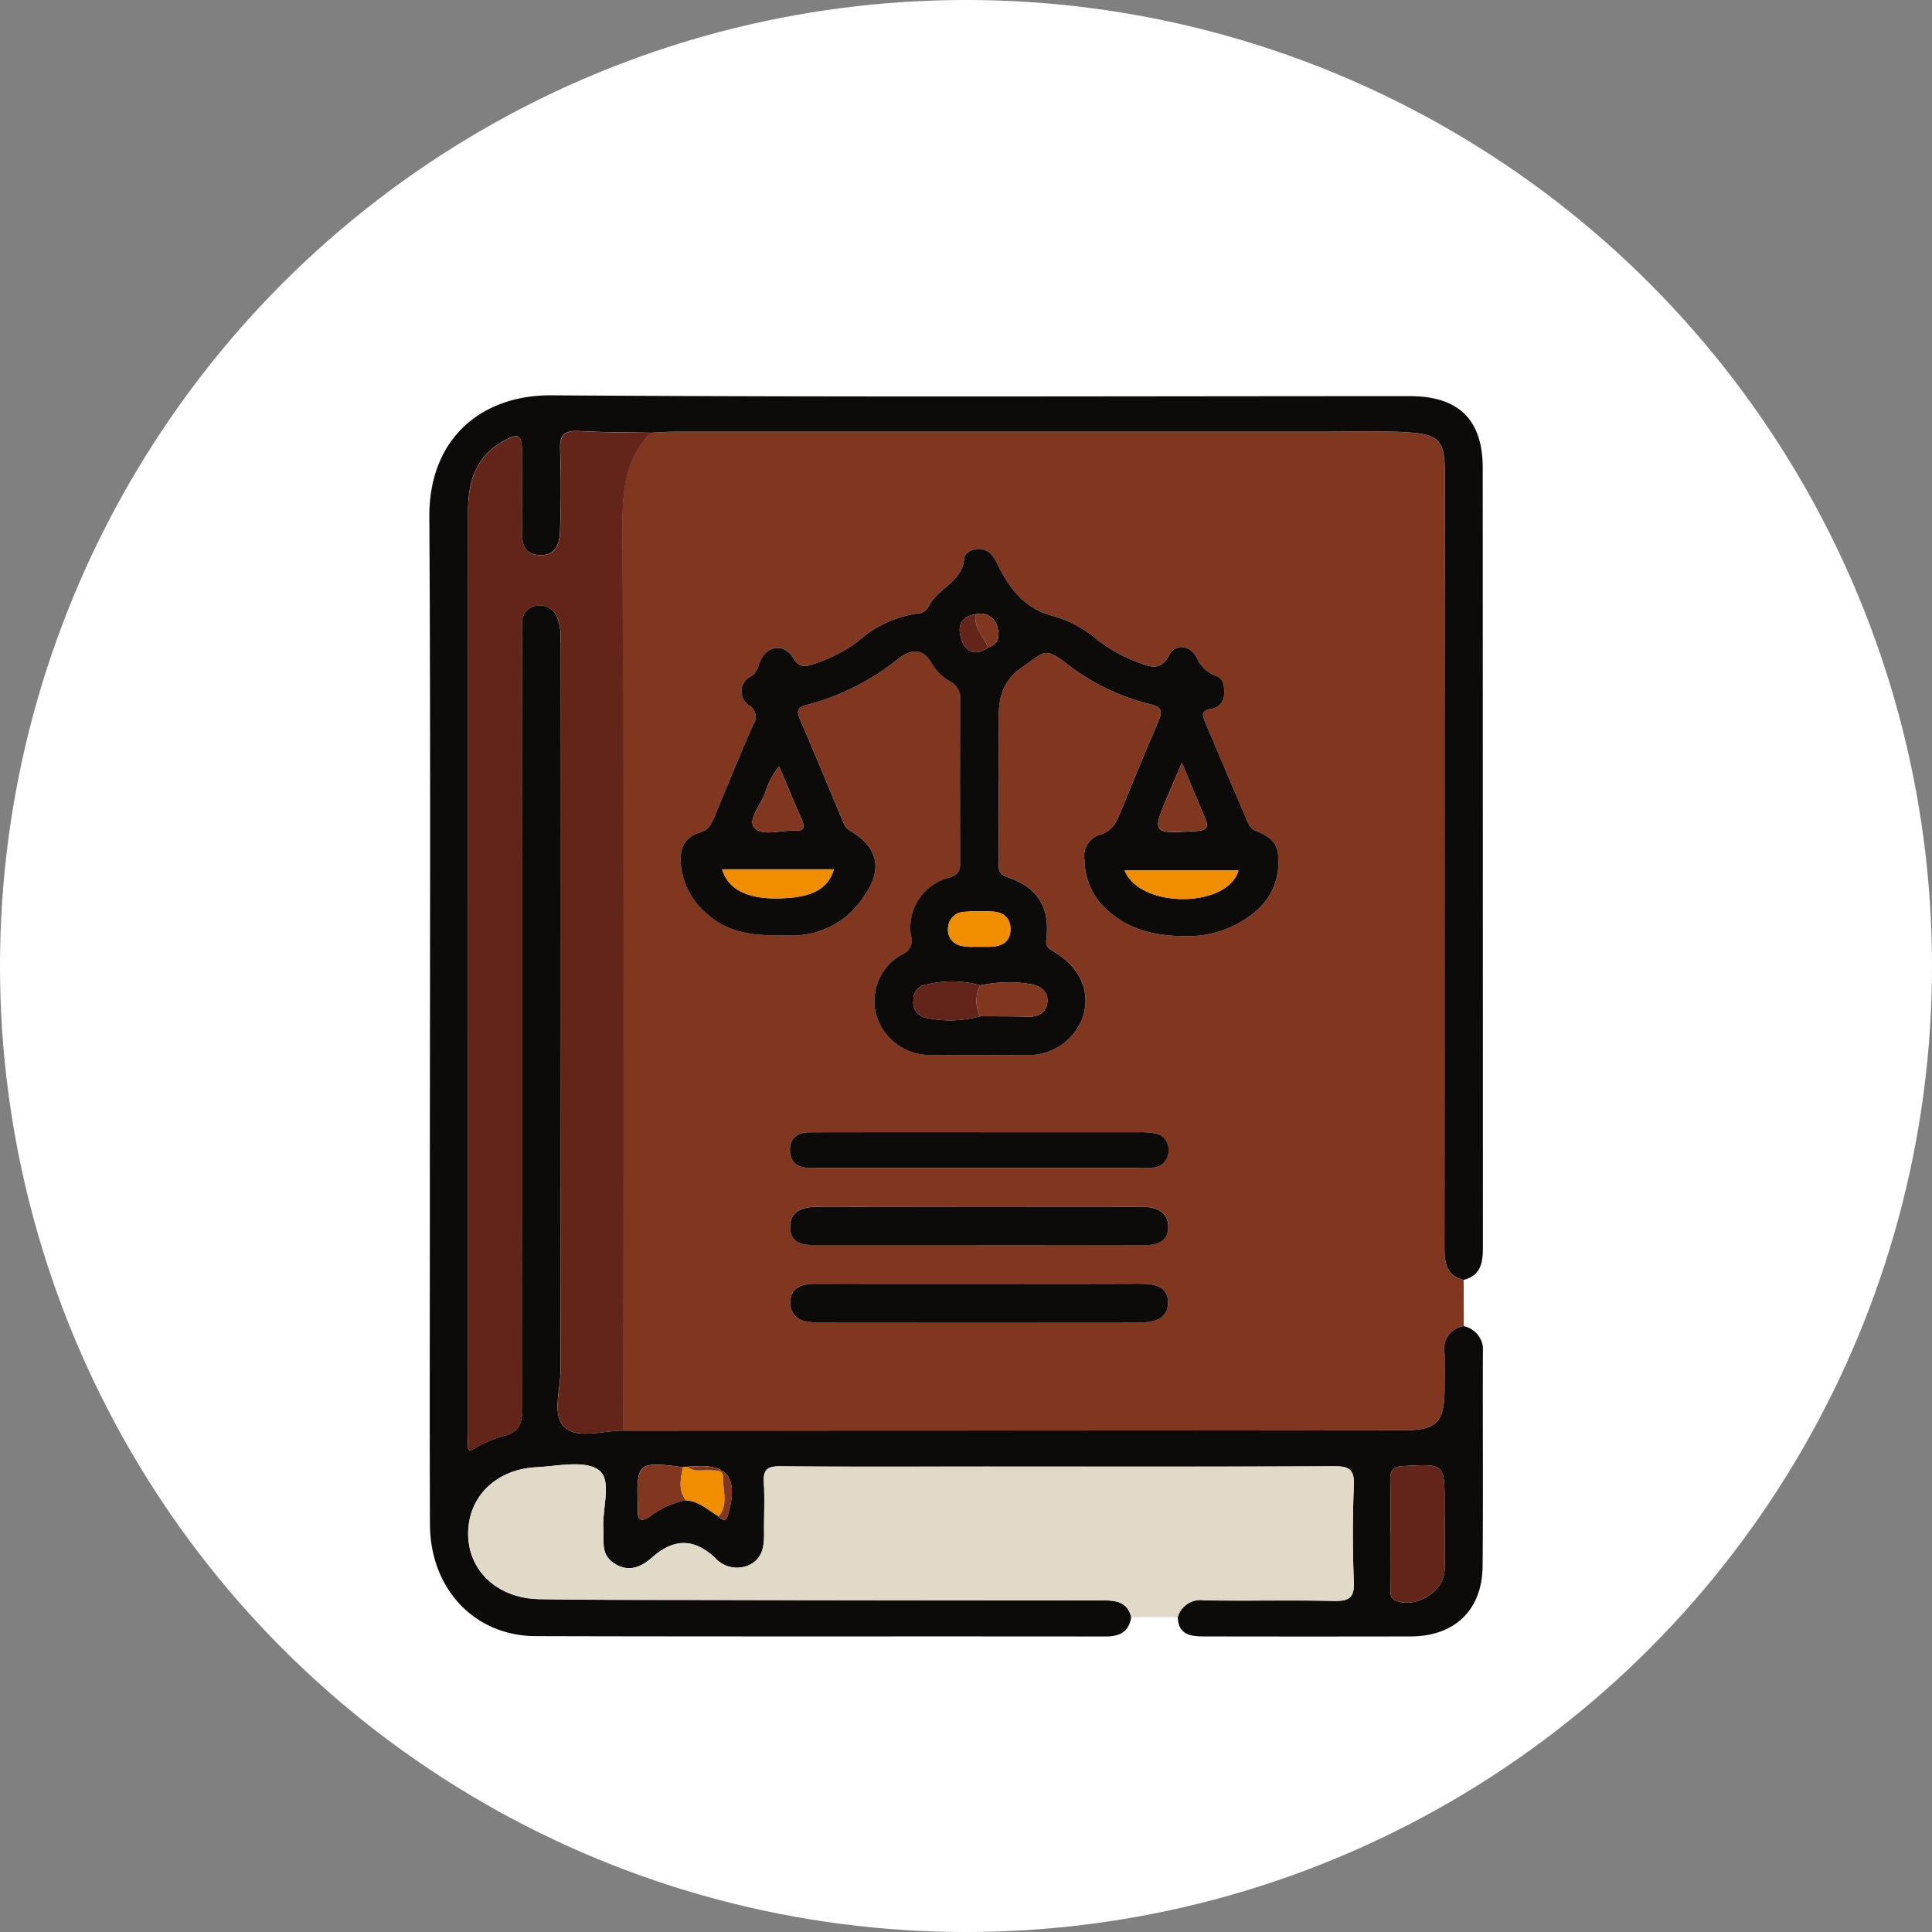 <svg xmlns="http://www.w3.org/2000/svg" xmlns:xlink="http://www.w3.org/1999/xlink" width="189" height="189" viewBox="0 0 189 189">
  <rect x="0" y="0" width="189" height="189" fill="#808080" stroke="none"/>
  <defs>
    <clipPath id="clip-path">
      <rect id="Rectángulo_347539" data-name="Rectángulo 347539" width="103.067" height="121.431" fill="none"/>
    </clipPath>
  </defs>
  <g id="Grupo_1017324" data-name="Grupo 1017324" transform="translate(-750 -911)">
    <g id="Grupo_161158" data-name="Grupo 161158" transform="translate(750 911)">
      <circle id="Elipse_1142" data-name="Elipse 1142" cx="94.5" cy="94.5" r="94.5" fill="#fff"/>
    </g>
    <g id="Grupo_1017334" data-name="Grupo 1017334" transform="translate(843 673)">
      <g id="Grupo_1017333" data-name="Grupo 1017333" transform="translate(-51 276.673)" clip-path="url(#clip-path)">
        <path id="Trazado_608864" data-name="Trazado 608864" d="M73.211,119.524c.078,1.846,1.4,1.891,2.746,1.891q10.024,0,20.049,0c4.3-.008,6.994-2.588,7.031-6.88.06-6.935,0-13.87.027-20.806A2.385,2.385,0,0,0,101.2,91.06q-.006-2.262-.011-4.525c1.721-.446,1.883-1.741,1.882-3.239q-.028-38.095-.017-76.189c0-4.732-2.354-7.027-7.137-7.027C67.927.079,39.942.19,11.958,0,5.119-.046-.045,4.2,0,11.912.137,35.033.049,58.155.049,81.277c0,9.729-.028,19.458.011,29.187.025,6.293,4.347,10.915,10.346,10.931,18.572.051,37.145.011,55.717.035,1.4,0,2.312-.445,2.542-1.9l4.546,0" transform="translate(0 0)" fill="#f7f9fa"/>
        <path id="Trazado_608865" data-name="Trazado 608865" d="M132.092,92.3q.006,2.262.012,4.525a2.209,2.209,0,0,0-1.885,2.61c.042,1.135.009,2.272.008,3.408,0,3.385-.7,4.168-4.065,4.171q-38.148.039-76.3.032-.012-44.1-.068-88.195c-.01-3.5.125-6.777,2.755-9.42.818-.036,1.636-.1,2.454-.1q31.437-.009,62.875,0c2.651,0,5.306-.087,7.953.02,4.018.163,4.426.727,4.418,4.351-.052,25.126-.022,50.252-.042,75.378,0,1.5.133,2.8,1.879,3.228M86.607,43.59c0-1.453-.011-2.907,0-4.36.024-2.57-.415-5.061,2.409-6.952,2-1.339,2-1.916,4.011-.431a21.771,21.771,0,0,0,8.415,4.141c1.176.249,1.178.777.763,1.73-1.232,2.832-2.386,5.7-3.574,8.55-.455,1.092-.8,2.148-2.245,2.521A2.2,2.2,0,0,0,95,51.253a6.711,6.711,0,0,0,1.649,4.318C99,58.046,101.842,58.7,105.2,58.676a10.256,10.256,0,0,0,6.7-2.568,6.2,6.2,0,0,0,2.056-5.09c0-1.721-1.151-2.206-2.409-2.744-.289-.124-.5-.554-.638-.887q-2.058-4.779-4.074-9.574c-.281-.666-.522-1.245.64-1.378a1.454,1.454,0,0,0,1.183-1.52c.032-.738-.053-1.476-.843-1.726a3.326,3.326,0,0,1-1.878-1.85c-.642-1.1-2.036-1.344-2.631-.191-.9,1.742-2.033,1.1-3.138.714a14.789,14.789,0,0,1-4.1-2.333,11.025,11.025,0,0,0-4.141-2.185c-2.684-.651-4.272-2.646-5.414-5.016-.351-.727-.737-1.354-1.553-1.511-.761-.146-1.662.256-1.713.857-.182,2.128-2.118,2.8-3.159,4.186-.359.48-.5,1.159-1.307,1.226a11.129,11.129,0,0,0-5.92,2.729,14.7,14.7,0,0,1-4.353,2.233c-.847.291-1.387.4-1.991-.588-.926-1.516-2.663-1.221-3.3.461-.2.523-.259.965-.844,1.334a1.627,1.627,0,0,0-.176,2.839,1.293,1.293,0,0,1,.41,1.859c-1.309,3.006-2.555,6.04-3.812,9.068-.272.656-.548,1.252-1.327,1.475-1.739.5-2.132,1.8-1.926,3.409a7.219,7.219,0,0,0,2.607,4.645c2.484,2.195,5.4,2.052,8.382,2.05a8.262,8.262,0,0,0,6.947-3.911c1.846-2.6,1.271-4.769-1.393-6.321a1.536,1.536,0,0,1-.679-.839c-1.4-3.377-2.812-6.751-4.252-10.112-.325-.758-.219-1.154.634-1.354A24.029,24.029,0,0,0,76.848,31.5c1.178-.9,2.369-1.095,3.276.577a5,5,0,0,0,1.752,1.691,1.729,1.729,0,0,1,.971,1.653q-.038,8.056,0,16.114c0,.8-.2,1.142-1.072,1.412a5.051,5.051,0,0,0-3.752,5.61,1.459,1.459,0,0,1-.853,1.9A5.22,5.22,0,0,0,74.6,66.259,5.487,5.487,0,0,0,79.932,70.3c3.1.028,6.192.015,9.289,0a5.657,5.657,0,0,0,5.611-3.654c.791-2.536-.15-4.789-2.751-6.425-.5-.314-.9-.444-.806-1.234.37-3.1-.817-5.083-3.773-6.073-.984-.329-.886-.888-.888-1.556-.01-2.591,0-5.182,0-7.772M84.566,88.9c5.366,0,10.731-.01,16.1.007,1.331,0,2.562-.278,2.528-1.839-.033-1.478-1.233-1.926-2.559-1.926q-15.907-.009-31.815.009c-1.346,0-2.662.366-2.609,2.046.052,1.641,1.387,1.7,2.64,1.7H84.566m.19,3.782c-5.3,0-10.6.01-15.9-.007-1.394,0-2.695.255-2.631,1.94.056,1.49,1.259,1.843,2.593,1.842q15.8-.015,31.606,0c1.388,0,2.723-.338,2.748-1.913.025-1.627-1.321-1.877-2.71-1.87-5.236.025-10.472.01-15.708.01m-.014-14.826q-4.161,0-8.322,0c-2.774,0-5.548,0-8.321.011-1.2.005-1.955.561-1.91,1.82.041,1.152.783,1.645,1.887,1.657q.567.006,1.135.005,15.509,0,31.017,0c.5,0,1.012.016,1.512-.033a1.6,1.6,0,0,0,1.478-1.681,1.566,1.566,0,0,0-1.277-1.657,7.256,7.256,0,0,0-1.69-.117q-7.754-.011-15.508,0" transform="translate(-30.908 -5.766)" fill="#813620"/>
        <path id="Trazado_608866" data-name="Trazado 608866" d="M18.96,101.282q38.148-.011,76.295-.032c3.365,0,4.062-.786,4.065-4.171,0-1.136.034-2.273-.008-3.408a2.209,2.209,0,0,1,1.885-2.61,2.384,2.384,0,0,1,1.868,2.665c-.024,6.935.033,13.871-.027,20.806-.037,4.292-2.734,6.872-7.031,6.88q-10.024.019-20.049,0c-1.349,0-2.668-.044-2.746-1.891a2.306,2.306,0,0,1,2.606-1.64c4.229.062,8.462-.033,12.69.054,1.439.03,2-.29,1.932-1.856-.128-3.152-.129-6.317,0-9.468.064-1.567-.5-1.855-1.93-1.848-11.364.054-22.73.03-34.095.03-6.693,0-13.386.031-20.078-.028-1.231-.011-1.693.3-1.616,1.572.1,1.573.013,3.156.025,4.734.01,1.293-.016,2.577-1.344,3.3a2.872,2.872,0,0,1-3.47-.675c-2.133-1.955-4.075-1.846-6.191.03-1.065.944-2.366,1.47-3.785.444-1.2-.869-.848-2.124-.93-3.289-.14-1.986.885-4.774-.453-5.747-1.372-1-4-.381-6.073-.28-4.062.2-6.8,3.008-6.7,6.7.1,3.53,2.951,6.142,6.972,6.208,5.239.087,10.48.07,15.721.079q19.7.037,39.4.042c1.309,0,2.4.152,2.772,1.635-.231,1.46-1.138,1.906-2.542,1.9-18.572-.024-37.145.016-55.717-.036-6-.016-10.32-4.638-10.346-10.931C.021,100.735.049,91.006.049,81.277.049,58.155.137,35.033,0,11.912-.045,4.2,5.119-.046,11.958,0,39.942.19,67.927.079,95.912.08c4.784,0,7.136,2.3,7.137,7.027q.013,38.095.017,76.189c0,1.5-.161,2.793-1.882,3.24-1.747-.426-1.88-1.728-1.879-3.228.02-25.126-.01-50.252.042-75.378.008-3.625-.4-4.188-4.418-4.351-2.647-.107-5.3-.02-7.953-.02q-31.438,0-62.875,0c-.818,0-1.636.068-2.454.1-2.333-.048-4.669-.034-7-.163-1.385-.077-1.914.341-1.856,1.8.1,2.65.1,5.309-.007,7.959-.047,1.2-.354,2.478-2.05,2.372-1.585-.1-1.675-1.229-1.668-2.446q.023-3.791,0-7.582c-.009-1.8-.326-1.979-1.933-1.057C4.53,6.04,3.789,8.464,3.789,11.279q.005,45.4,0,90.8c0,.4-.192.869.205,1.18a14.223,14.223,0,0,1,3.094-1.423c1.773-.348,2.021-1.315,2.017-2.923q-.075-37.438-.035-74.876c0-.569,0-1.137.009-1.706a1.616,1.616,0,0,1,1.4-1.747,1.78,1.78,0,0,1,2,1.083,5.294,5.294,0,0,1,.332,2.6q0,35.543.024,71.086c0,1.925-.882,4.451.427,5.624,1.269,1.138,3.743.3,5.688.3m9.354,8.387c.364.371.7.6.909-.133,1.07-3.784-.053-5.128-3.947-4.721l-.461.047c-4.409-.6-4.574-.456-4.408,3.887,0,.126.008.252,0,.378-.041,1.008.421,1.052,1.139.593a7.954,7.954,0,0,1,3.561-1.618c1.29.069,2.171.974,3.2,1.566M94.022,111.2h-.013q0,1.326,0,2.653c0,.948-.009,1.9.006,2.842.008.489-.069.989.584,1.237,1.961.746,4.661-.917,4.719-3.009.059-2.146.006-4.3,0-6.443,0-3.991,0-3.958-3.995-3.738-.976.054-1.347.363-1.319,1.341.05,1.7.014,3.411.014,5.116" transform="translate(0 0)" fill="#0c0b0a"/>
        <path id="Trazado_608867" data-name="Trazado 608867" d="M74.881,290.628c-.373-1.482-1.463-1.635-2.772-1.635q-19.7.011-39.4-.042c-5.24-.01-10.481.008-15.721-.079-4.021-.067-6.874-2.678-6.972-6.208-.1-3.694,2.637-6.5,6.7-6.7,2.07-.1,4.7-.719,6.073.28,1.338.973.313,3.762.453,5.747.082,1.165-.272,2.419.93,3.288,1.419,1.026,2.72.5,3.785-.444,2.116-1.876,4.059-1.985,6.191-.03a2.872,2.872,0,0,0,3.47.675c1.328-.724,1.354-2.008,1.344-3.3-.012-1.578.071-3.162-.025-4.734-.077-1.267.384-1.583,1.616-1.572,6.692.059,13.385.028,20.078.028,11.365,0,22.73.024,34.1-.03,1.431-.007,1.993.28,1.929,1.848-.129,3.152-.128,6.316,0,9.468.064,1.565-.493,1.885-1.932,1.856-4.228-.088-8.461.008-12.69-.054a2.306,2.306,0,0,0-2.606,1.64l-4.546,0" transform="translate(-6.216 -171.102)" fill="#e2dac9"/>
        <path id="Trazado_608868" data-name="Trazado 608868" d="M25.088,107c-1.945-.009-4.419.833-5.689-.3-1.308-1.173-.423-3.7-.426-5.624q-.05-35.543-.024-71.085a5.3,5.3,0,0,0-.332-2.6,1.78,1.78,0,0,0-2-1.083,1.616,1.616,0,0,0-1.4,1.747c-.011.568-.009,1.137-.009,1.706q0,37.438.035,74.876c0,1.608-.245,2.575-2.018,2.923a14.246,14.246,0,0,0-3.093,1.423c-.4-.311-.205-.783-.205-1.18q-.01-45.4,0-90.8c0-2.815.741-5.239,3.347-6.734,1.607-.921,1.924-.742,1.933,1.057q.018,3.791,0,7.582c-.008,1.217.083,2.347,1.668,2.446,1.7.106,2-1.169,2.05-2.371.1-2.65.112-5.31.007-7.959-.058-1.457.472-1.875,1.856-1.8,2.328.129,4.664.115,7,.163-2.63,2.644-2.765,5.924-2.755,9.421q.128,44.1.068,88.195" transform="translate(-6.128 -5.716)" fill="#63251a"/>
        <path id="Trazado_608869" data-name="Trazado 608869" d="M95.934,62.4c0,2.591-.005,5.181,0,7.772,0,.668-.1,1.227.888,1.556,2.956.99,4.144,2.972,3.773,6.073-.094.79.307.92.806,1.234,2.6,1.636,3.542,3.889,2.751,6.425a5.658,5.658,0,0,1-5.611,3.655c-3.1.01-6.193.023-9.289,0a5.486,5.486,0,0,1-5.329-4.041,5.22,5.22,0,0,1,2.562-5.807,1.459,1.459,0,0,0,.853-1.9,5.051,5.051,0,0,1,3.752-5.61c.871-.27,1.075-.614,1.072-1.412q-.029-8.057,0-16.114a1.729,1.729,0,0,0-.97-1.653,5,5,0,0,1-1.753-1.691c-.906-1.671-2.1-1.473-3.275-.577a24.031,24.031,0,0,1-9.053,4.565c-.852.2-.959.6-.634,1.354,1.44,3.361,2.848,6.736,4.252,10.112a1.535,1.535,0,0,0,.679.84c2.665,1.552,3.239,3.721,1.393,6.321a8.263,8.263,0,0,1-6.947,3.911c-2.981,0-5.9.145-8.382-2.05a7.219,7.219,0,0,1-2.607-4.645c-.206-1.608.188-2.911,1.926-3.409.779-.223,1.054-.82,1.327-1.476,1.258-3.028,2.5-6.062,3.812-9.068a1.293,1.293,0,0,0-.41-1.859,1.627,1.627,0,0,1,.176-2.838c.584-.369.647-.811.844-1.334.632-1.681,2.37-1.977,3.3-.461.6.989,1.144.879,1.991.588a14.7,14.7,0,0,0,4.353-2.232A11.129,11.129,0,0,1,88.11,45.9c.811-.067.948-.747,1.307-1.226,1.041-1.391,2.977-2.058,3.159-4.187.051-.6.953-1,1.713-.856.816.157,1.2.784,1.553,1.511,1.142,2.37,2.73,4.366,5.414,5.016a11.021,11.021,0,0,1,4.141,2.185,14.782,14.782,0,0,0,4.1,2.333c1.105.386,2.239,1.028,3.138-.714.6-1.153,1.989-.911,2.631.191A3.326,3.326,0,0,0,117.141,52c.79.249.875.987.843,1.725a1.454,1.454,0,0,1-1.183,1.52c-1.162.132-.921.712-.64,1.378q2.023,4.793,4.074,9.574c.143.333.35.762.639.886,1.258.539,2.406,1.023,2.409,2.745a6.205,6.205,0,0,1-2.056,5.09,10.256,10.256,0,0,1-6.7,2.568c-3.358.024-6.2-.63-8.547-3.105a6.714,6.714,0,0,1-1.649-4.318,2.2,2.2,0,0,1,1.385-2.465c1.44-.373,1.79-1.429,2.245-2.521,1.188-2.851,2.342-5.718,3.574-8.55.415-.953.413-1.481-.763-1.73a21.773,21.773,0,0,1-8.415-4.141c-2.006-1.486-2.012-.908-4.011.431-2.824,1.892-2.386,4.383-2.409,6.953-.013,1.453,0,2.907,0,4.36M94.881,49.242c1.048-.274,1.162-1.1.939-1.912A1.681,1.681,0,0,0,93.695,46c-1.713.21-1.784,1.468-1.357,2.61s1.431,1.475,2.543.633M94.13,85.317c1.56.012,3.12,0,4.678.045,1.039.033,1.781-.422,1.886-1.4s-.565-1.552-1.555-1.771a13.241,13.241,0,0,0-5.009.107,10.083,10.083,0,0,0-5.179-.092A1.425,1.425,0,0,0,87.6,83.726a1.515,1.515,0,0,0,1.334,1.765,10.966,10.966,0,0,0,5.193-.175M68.877,70.945c.55,1.884,2.339,2.85,5.213,2.847,3.436,0,5.14-.848,5.716-2.847Zm50.515.116h-11.14c1.476,3.712,10.026,3.738,11.14,0m-25.9,7.46c.778,0,1.218.01,1.657,0,1.17-.031,1.97-.55,1.932-1.8-.034-1.141-.816-1.628-1.892-1.651a20.762,20.762,0,0,0-2.635.035,1.616,1.616,0,0,0-1.574,1.575A1.568,1.568,0,0,0,92.156,78.4a4.5,4.5,0,0,0,1.339.124m20.362-18c-.538,1.248-.912,2.1-1.273,2.957-1.692,4.02-1.693,3.977,2.677,3.721,1.23-.072,1.174-.545.805-1.4-.695-1.616-1.361-3.245-2.21-5.276m-39.405.341A7.846,7.846,0,0,0,73.077,63.5c-.418,1.156-1.742,2.63-1.035,3.38.82.872,2.628.207,4,.28.844.044.951-.341.639-1.051-.728-1.655-1.417-3.326-2.233-5.252" transform="translate(-40.235 -24.576)" fill="#0c0b0a"/>
        <path id="Trazado_608870" data-name="Trazado 608870" d="M111.411,213H95.693c-1.253,0-2.588-.063-2.64-1.7-.053-1.68,1.263-2.043,2.609-2.046q15.908-.032,31.815-.009c1.326,0,2.526.449,2.559,1.926.035,1.561-1.2,1.844-2.528,1.839-5.365-.017-10.731-.007-16.1-.007" transform="translate(-57.752 -129.862)" fill="#0c0b0a"/>
        <path id="Trazado_608871" data-name="Trazado 608871" d="M111.632,229.111c5.236,0,10.472.015,15.708-.01,1.389-.006,2.735.244,2.71,1.871-.025,1.575-1.36,1.914-2.748,1.913q-15.8-.011-31.606,0c-1.334,0-2.537-.352-2.593-1.842-.063-1.685,1.237-1.944,2.631-1.94,5.3.017,10.6.007,15.9.007" transform="translate(-57.784 -142.192)" fill="#0c0b0a"/>
        <path id="Trazado_608872" data-name="Trazado 608872" d="M111.556,190.043q7.754,0,15.508,0a7.256,7.256,0,0,1,1.69.117,1.566,1.566,0,0,1,1.277,1.657,1.6,1.6,0,0,1-1.478,1.681c-.5.049-1.008.033-1.512.033q-15.508,0-31.017,0-.567,0-1.135-.005c-1.1-.011-1.846-.5-1.887-1.657-.045-1.259.714-1.814,1.91-1.82,2.774-.012,5.548-.01,8.321-.011s5.548,0,8.322,0" transform="translate(-57.721 -117.95)" fill="#0c0b0a"/>
        <path id="Trazado_608873" data-name="Trazado 608873" d="M247.825,282.434c0-1.706.036-3.412-.014-5.116-.028-.978.343-1.287,1.319-1.341,4-.22,3.993-.253,3.995,3.738,0,2.147.055,4.3,0,6.443-.057,2.091-2.758,3.754-4.719,3.009-.653-.248-.576-.748-.584-1.237-.015-.947-.005-1.895-.006-2.842q0-1.326,0-2.653Z" transform="translate(-153.803 -171.236)" fill="#63251a"/>
        <path id="Trazado_608874" data-name="Trazado 608874" d="M58.431,279.251a7.96,7.96,0,0,0-3.561,1.618c-.717.459-1.18.415-1.139-.593.005-.126,0-.252,0-.377-.166-4.343,0-4.488,4.407-3.887-.226,1.11-.5,2.224.3,3.24" transform="translate(-33.322 -171.147)" fill="#813620"/>
        <path id="Trazado_608875" data-name="Trazado 608875" d="M65.319,279.594c-.8-1.016-.522-2.13-.3-3.24l.463-.047c.7.591,1.544.25,2.321.336.48.053,1.158-.055,1.136.623-.042,1.3.556,2.691-.419,3.894-1.034-.593-1.915-1.5-3.205-1.566" transform="translate(-40.21 -171.491)" fill="#f08e00"/>
        <path id="Trazado_608876" data-name="Trazado 608876" d="M69.668,281.046c.975-1.2.377-2.592.419-3.894.022-.679-.656-.57-1.136-.623-.777-.086-1.618.255-2.321-.336,3.893-.407,5.016.937,3.947,4.721-.208.734-.546.5-.909.133" transform="translate(-41.354 -171.376)" fill="#813620"/>
        <path id="Trazado_608877" data-name="Trazado 608877" d="M75.5,122.233H86.433c-.576,2-2.28,2.844-5.716,2.847-2.874,0-4.664-.963-5.213-2.847" transform="translate(-46.862 -75.864)" fill="#f08e00"/>
        <path id="Trazado_608878" data-name="Trazado 608878" d="M190.441,122.54c-1.113,3.738-9.663,3.712-11.14,0Z" transform="translate(-111.284 -76.055)" fill="#f08e00"/>
        <path id="Trazado_608879" data-name="Trazado 608879" d="M131.393,154.544a10.965,10.965,0,0,1-5.192.174,1.515,1.515,0,0,1-1.334-1.765,1.425,1.425,0,0,1,1.347-1.525,10.078,10.078,0,0,1,5.179.093,3.241,3.241,0,0,0,0,3.022" transform="translate(-77.498 -93.802)" fill="#63251a"/>
        <path id="Trazado_608880" data-name="Trazado 608880" d="M141.461,154.672a3.241,3.241,0,0,1,0-3.022,13.235,13.235,0,0,1,5.009-.108c.99.219,1.662.781,1.556,1.771s-.847,1.437-1.886,1.4c-1.558-.05-3.119-.033-4.678-.045" transform="translate(-87.566 -93.931)" fill="#813620"/>
        <path id="Trazado_608881" data-name="Trazado 608881" d="M136.276,136.522a4.509,4.509,0,0,1-1.339-.124,1.568,1.568,0,0,1-1.173-1.716,1.616,1.616,0,0,1,1.575-1.575,20.762,20.762,0,0,1,2.635-.035c1.077.023,1.858.51,1.892,1.651.038,1.247-.763,1.765-1.933,1.8-.439.012-.879,0-1.657,0" transform="translate(-83.015 -82.576)" fill="#f08e00"/>
        <path id="Trazado_608882" data-name="Trazado 608882" d="M190.276,94.745c.848,2.031,1.515,3.66,2.21,5.276.368.857.424,1.33-.805,1.4-4.37.256-4.369.3-2.677-3.721.361-.857.735-1.709,1.273-2.957" transform="translate(-116.654 -58.804)" fill="#813620"/>
        <path id="Trazado_608883" data-name="Trazado 608883" d="M85.923,95.645c.816,1.926,1.506,3.6,2.233,5.252.312.71.2,1.1-.639,1.051-1.376-.073-3.184.592-4-.28-.707-.75.617-2.224,1.035-3.38a7.846,7.846,0,0,1,1.375-2.643" transform="translate(-51.706 -59.362)" fill="#813620"/>
        <path id="Trazado_608884" data-name="Trazado 608884" d="M139.533,59.717c-1.112.841-2.115.512-2.543-.633s-.356-2.4,1.357-2.611c-.269,1.324.831,2.148,1.186,3.244" transform="translate(-84.887 -35.05)" fill="#63251a"/>
        <path id="Trazado_608885" data-name="Trazado 608885" d="M142.043,59.634c-.355-1.1-1.455-1.92-1.186-3.244a1.682,1.682,0,0,1,2.125,1.332c.223.81.11,1.638-.939,1.912" transform="translate(-87.398 -34.967)" fill="#813620"/>
      </g>
    </g>
  </g>
</svg>
